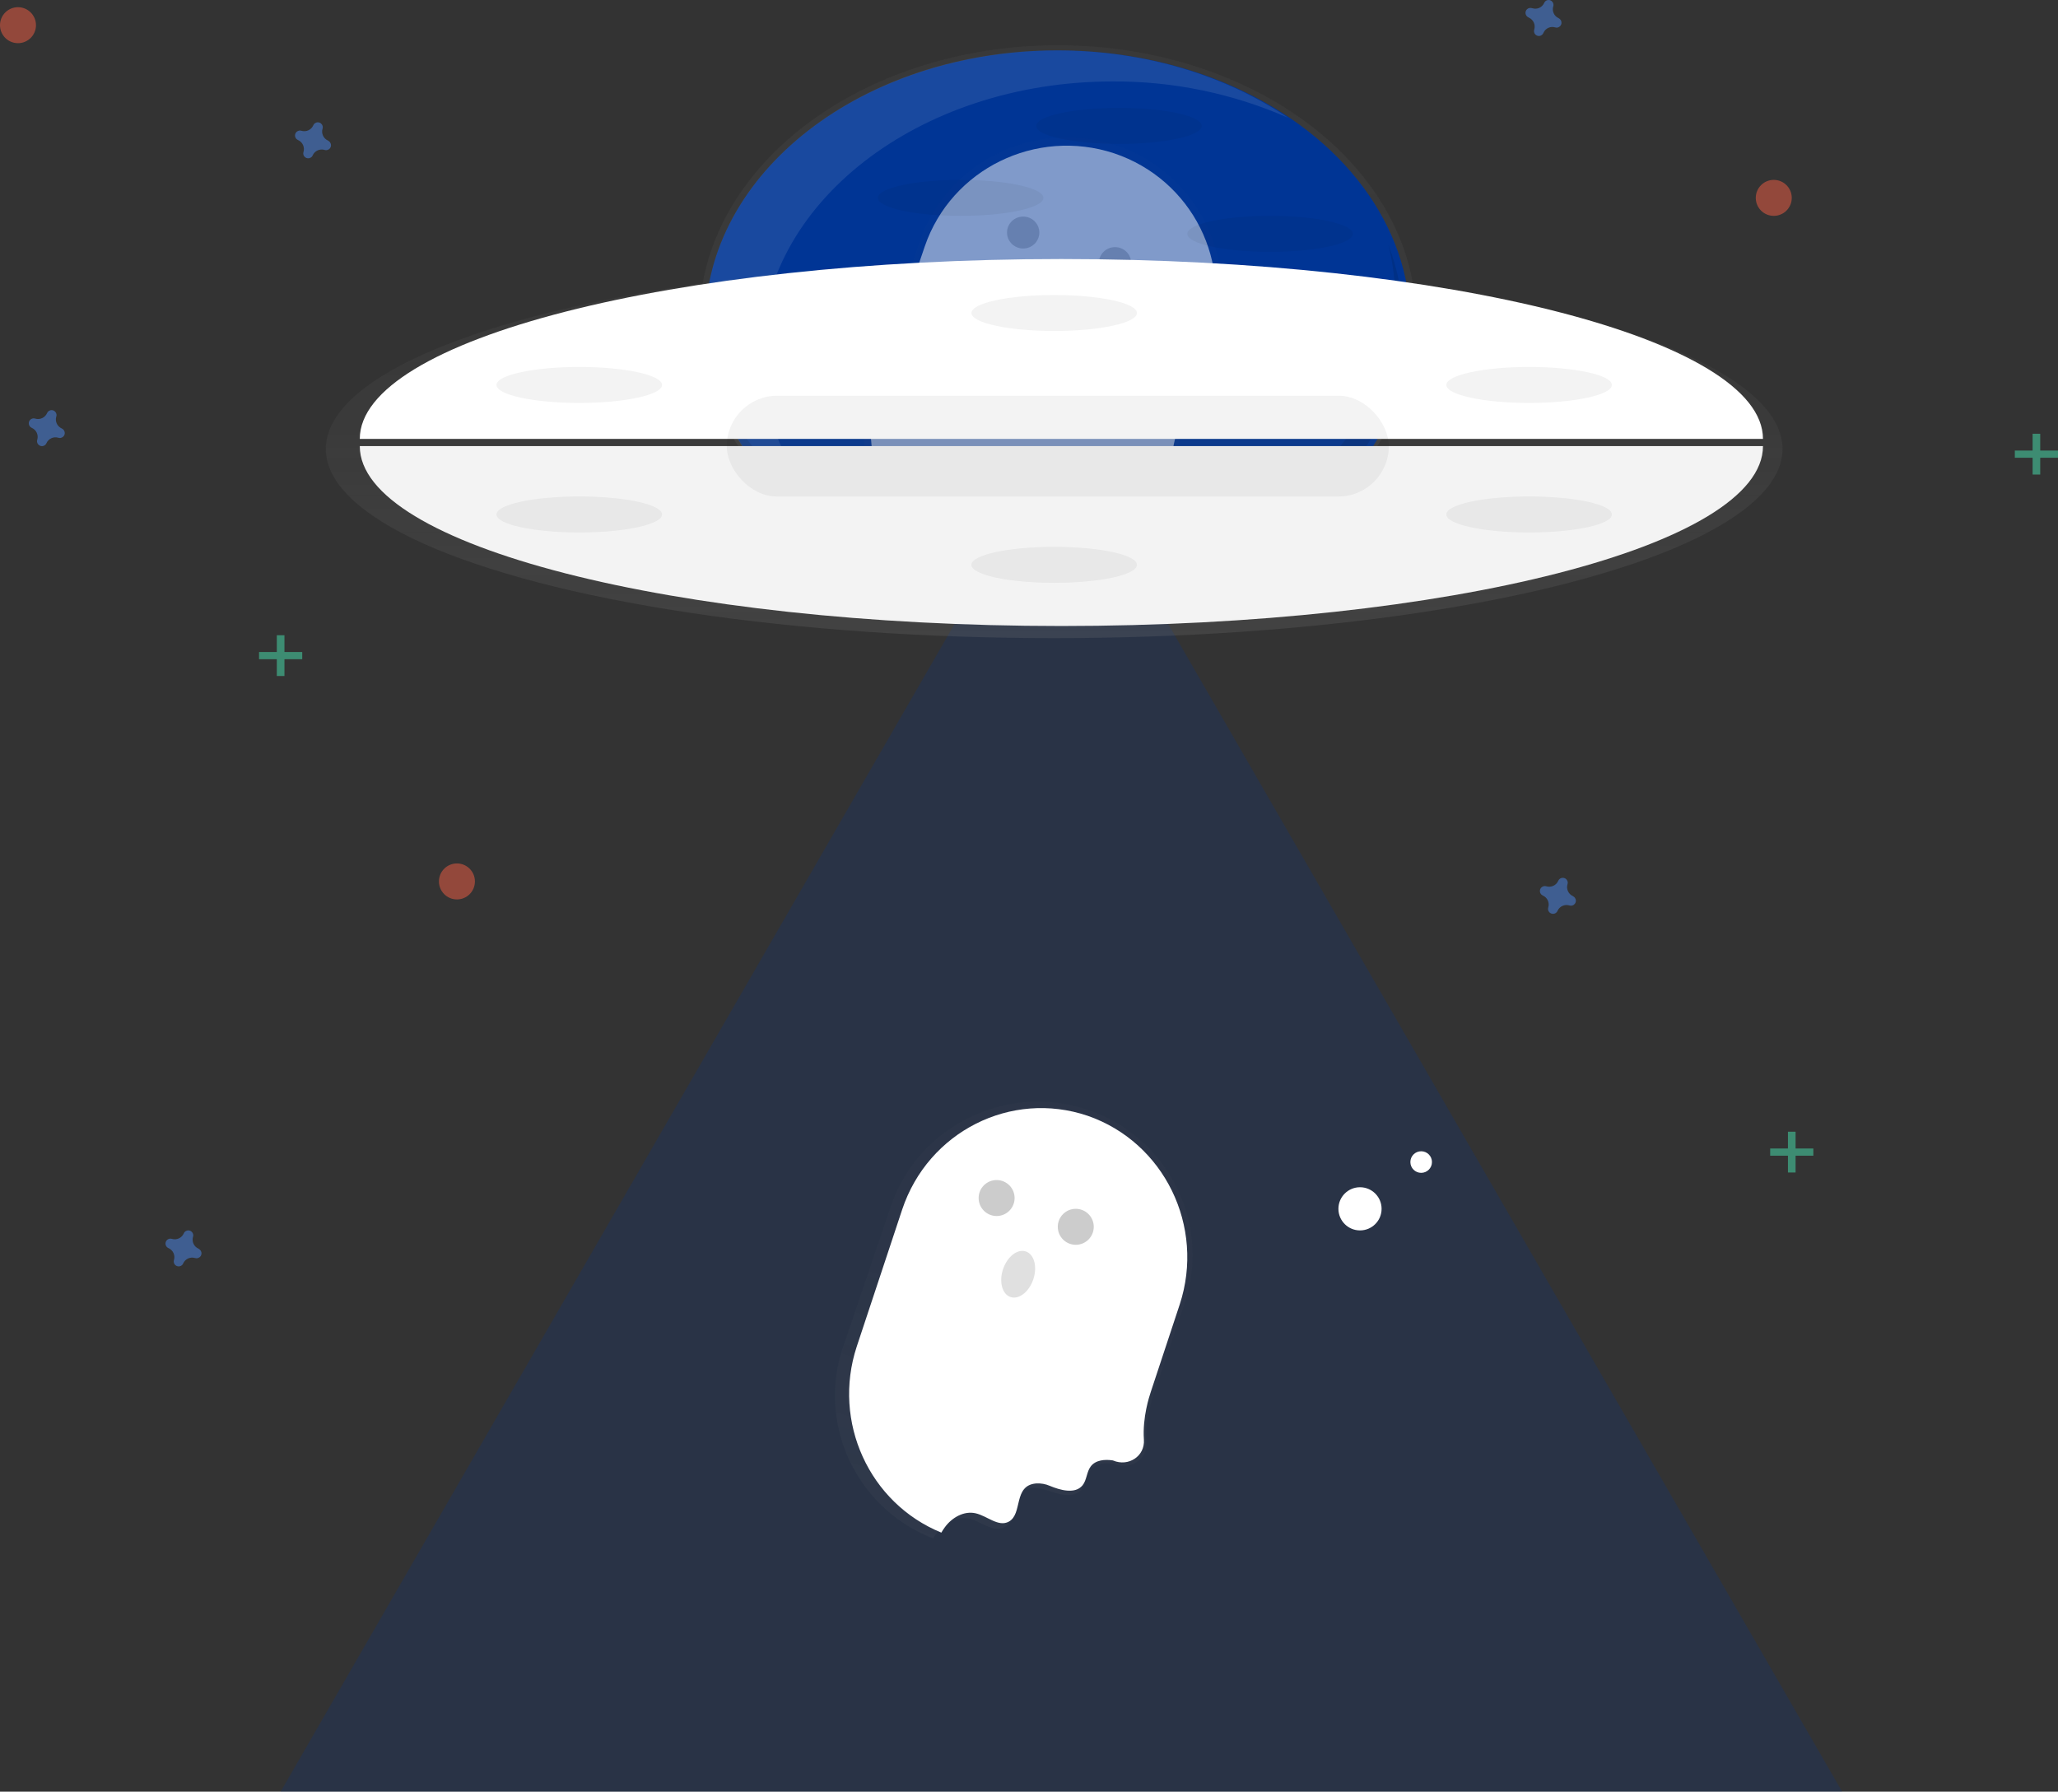 <?xml version="1.0" encoding="UTF-8"?>
<svg width="286px" height="249px" viewBox="0 0 286 249" version="1.1" xmlns="http://www.w3.org/2000/svg" xmlns:xlink="http://www.w3.org/1999/xlink">
    <rect x="0" y="0" width="286" height="249" fill="#333333" stroke="none"/>
    <!-- Generator: Sketch 53.2 (72643) - https://sketchapp.com -->
    <title>404-illustration</title>
    <desc>Created with Sketch.</desc>
    <defs>
        <linearGradient x1="50%" y1="100.004%" x2="50%" y2="-3.13124773e-15%" id="linearGradient-1">
            <stop stop-color="#808080" stop-opacity="0.25" offset="0%"></stop>
            <stop stop-color="#808080" stop-opacity="0.12" offset="54%"></stop>
            <stop stop-color="#808080" stop-opacity="0.1" offset="100%"></stop>
        </linearGradient>
        <linearGradient x1="36.678%" y1="103.528%" x2="64.265%" y2="4.651%" id="linearGradient-2">
            <stop stop-color="#808080" stop-opacity="0.25" offset="0%"></stop>
            <stop stop-color="#808080" stop-opacity="0.12" offset="54%"></stop>
            <stop stop-color="#808080" stop-opacity="0.1" offset="100%"></stop>
        </linearGradient>
        <linearGradient x1="36.758%" y1="102.99%" x2="64.345%" y2="4.113%" id="linearGradient-3">
            <stop stop-color="#808080" stop-opacity="0.25" offset="0%"></stop>
            <stop stop-color="#808080" stop-opacity="0.12" offset="54%"></stop>
            <stop stop-color="#808080" stop-opacity="0.1" offset="100%"></stop>
        </linearGradient>
        <linearGradient x1="50%" y1="100%" x2="50%" y2="-9.17895279e-15%" id="linearGradient-4">
            <stop stop-color="#808080" stop-opacity="0.25" offset="0%"></stop>
            <stop stop-color="#808080" stop-opacity="0.12" offset="54%"></stop>
            <stop stop-color="#808080" stop-opacity="0.1" offset="100%"></stop>
        </linearGradient>
    </defs>
    <g id="Guidelines" stroke="none" stroke-width="1" fill="none" fill-rule="evenodd">
        <g id="export" transform="translate(-1696, -1064)" fill-rule="nonzero">
            <g id="404-illustration" transform="translate(1696, 1064)">
                <g id="Group" opacity="0.8" transform="translate(97, 6)" fill="url(#linearGradient-1)">
                    <ellipse id="Oval" cx="50" cy="38.605" rx="49.816" ry="38.318"></ellipse>
                </g>
                <ellipse id="Oval" fill="#003595" cx="147" cy="45" rx="49" ry="38"></ellipse>
                <path d="M105.778,49.343 C105.778,28.343 127.656,11.319 154.647,11.319 C163.027,11.272 171.323,12.992 179,16.367 C170.41,10.541 159.172,7 146.873,7 C119.882,7 98,24.024 98,45.024 C98,59.125 107.866,71.433 122.524,78 C112.262,71.029 105.778,60.777 105.778,49.343 Z" id="Path" fill="#FFFFFF" opacity="0.1"></path>
                <polygon id="Path" fill="#003595" opacity="0.2" points="147.5 61 201.75 155.002 256 249 147.5 249 39 249 93.25 155.002"></polygon>
                <g id="Group" opacity="0.3" transform="translate(116, 153)" fill="url(#linearGradient-2)">
                    <path d="M44.369,40.628 L48.621,28.159 C51.622,19.244 48.375,9.437 40.621,4.001 L40.655,3.98 C38.983,2.817 37.149,1.899 35.21,1.254 L35.21,1.254 L35.152,1.234 L35.086,1.213 L35.086,1.213 C33.205,0.584 31.243,0.219 29.259,0.129 C28.557,0.094 27.854,0.094 27.152,0.129 C25.934,0.192 24.724,0.358 23.534,0.624 C23.19,0.699 22.845,0.784 22.531,0.876 C22.217,0.968 21.866,1.067 21.538,1.172 C20.883,1.387 20.238,1.629 19.607,1.905 C19.29,2.041 18.976,2.184 18.669,2.338 C17.741,2.791 16.848,3.31 15.997,3.892 C15.71,4.086 15.431,4.287 15.155,4.492 C11.747,7.053 9.195,10.567 7.831,14.579 L1.148,34.225 C0.097,37.306 -0.22,40.586 0.224,43.808 C0.293,44.302 0.379,44.792 0.479,45.28 C0.579,45.767 0.703,46.248 0.824,46.725 C0.917,47.042 1.014,47.358 1.121,47.672 C1.279,48.139 1.466,48.606 1.641,49.062 C1.769,49.366 1.903,49.669 2.045,49.969 C2.324,50.565 2.634,51.148 2.969,51.717 C3.303,52.286 3.659,52.842 4.059,53.38 C4.348,53.782 4.655,54.178 4.972,54.559 C5.4,55.07 5.848,55.582 6.324,56.035 C8.384,58.087 10.849,59.698 13.566,60.768 L13.566,60.768 L13.566,60.768 L13.683,60.816 C13.829,60.56 13.99,60.313 14.166,60.076 C15.2,58.676 17,57.691 18.714,58.059 C18.838,58.086 18.962,58.124 19.086,58.161 C19.955,58.465 20.81,59.006 21.648,59.272 C22.265,59.546 22.973,59.537 23.583,59.248 C25.259,58.366 24.638,55.582 26.076,54.362 C26.143,54.305 26.213,54.253 26.286,54.205 C26.266,54.18 26.247,54.154 26.231,54.126 C27.341,53.445 28.879,53.898 30.159,54.338 C31.538,54.818 33.338,55.142 34.297,54.028 C34.945,53.264 34.897,52.102 35.514,51.301 C36.231,50.381 37.583,50.279 38.752,50.443 L38.81,50.46 C41.052,51.373 43.5,49.856 43.328,47.468 C43.124,44.281 44.138,41.279 44.369,40.628 Z" id="Path"></path>
                </g>
                <path d="M131.288,212.278 C132.275,210.903 133.967,209.941 135.59,210.316 C137.212,210.69 138.749,212.261 140.192,211.474 C142.166,210.402 140.767,206.459 143.97,206.167 C144.638,206.122 145.306,206.24 145.92,206.511 C147.272,207.071 149.387,207.703 150.428,206.442 C151.039,205.7 150.995,204.569 151.58,203.799 C152.256,202.905 153.543,202.792 154.642,202.964 L154.696,202.981 C156.814,203.871 159.133,202.393 158.967,200.07 C158.754,196.976 159.721,194.062 159.93,193.429 L163.945,181.293 C167.499,170.462 161.784,158.744 151.154,155.071 L151.154,155.071 C140.507,151.46 128.991,157.274 125.381,168.084 L119.052,187.17 C115.637,197.59 120.794,208.913 130.818,213 C130.961,212.75 131.117,212.509 131.288,212.278 L131.288,212.278 Z" id="Path" fill="#FFFFFF"></path>
                <circle id="Oval" fill="#000000" opacity="0.2" cx="138.5" cy="166.5" r="2.5"></circle>
                <circle id="Oval" fill="#000000" opacity="0.2" cx="149.5" cy="170.5" r="2.5"></circle>
                <ellipse id="Oval" fill="#E0E0E0" transform="translate(141.496, 177.091) rotate(-71.4) translate(-141.496, -177.091) " cx="141.496" cy="177.091" rx="3.341" ry="2.218"></ellipse>
                <circle id="Oval" fill="#FFFFFF" cx="189" cy="168" r="3"></circle>
                <circle id="Oval" fill="#FFFFFF" cx="197.5" cy="161.5" r="1.5"></circle>
                <g id="Group" opacity="0.5" transform="translate(120, 19)">
                    <g opacity="0.3" fill="url(#linearGradient-3)" id="Path">
                        <path d="M44.369,40.628 L48.621,28.159 C51.622,19.244 48.375,9.437 40.621,4.001 L40.655,3.98 C38.983,2.817 37.149,1.899 35.21,1.254 L35.21,1.254 L35.152,1.234 L35.086,1.213 L35.086,1.213 C33.205,0.584 31.243,0.219 29.259,0.129 C28.557,0.094 27.854,0.094 27.152,0.129 C25.934,0.192 24.724,0.358 23.534,0.624 C23.19,0.699 22.845,0.784 22.531,0.876 C22.217,0.968 21.866,1.067 21.538,1.172 C20.883,1.387 20.238,1.629 19.607,1.905 C19.29,2.041 18.976,2.184 18.669,2.338 C17.741,2.791 16.848,3.31 15.997,3.892 C15.71,4.086 15.431,4.287 15.155,4.492 C11.747,7.053 9.195,10.567 7.831,14.579 L1.148,34.225 C0.097,37.306 -0.22,40.586 0.224,43.808 C0.293,44.302 0.379,44.792 0.479,45.28 C0.579,45.767 0.703,46.248 0.824,46.725 C0.917,47.042 1.014,47.358 1.121,47.672 C1.279,48.139 1.466,48.606 1.641,49.062 C1.769,49.366 1.903,49.669 2.045,49.969 C2.324,50.565 2.634,51.148 2.969,51.717 C3.303,52.286 3.659,52.842 4.059,53.38 C4.348,53.782 4.655,54.178 4.972,54.559 C5.4,55.07 5.848,55.565 6.324,56.035 C8.384,58.087 10.849,59.698 13.566,60.768 L13.566,60.768 L13.566,60.768 L13.683,60.816 C13.829,60.56 13.99,60.313 14.166,60.076 C15.2,58.676 17,57.691 18.714,58.059 C18.838,58.086 18.962,58.124 19.086,58.161 C19.955,58.465 20.81,59.006 21.648,59.272 C22.265,59.546 22.973,59.537 23.583,59.248 C25.259,58.366 24.638,55.582 26.076,54.362 C26.143,54.305 26.213,54.253 26.286,54.205 C26.266,54.18 26.247,54.154 26.231,54.126 C27.341,53.445 28.879,53.898 30.159,54.338 C31.538,54.818 33.338,55.142 34.297,54.028 C34.945,53.264 34.897,52.102 35.514,51.301 C36.231,50.381 37.583,50.279 38.752,50.443 L38.81,50.443 C41.052,51.356 43.5,49.839 43.328,47.451 C43.124,44.281 44.138,41.279 44.369,40.628 Z"></path>
                    </g>
                    <path d="M14.555,59.027 C15.562,57.664 17.29,56.71 18.945,57.081 C20.6,57.452 22.169,59.01 23.641,58.229 C25.655,57.166 24.228,53.257 27.497,52.968 C28.178,52.923 28.86,53.04 29.486,53.309 C30.866,53.864 33.024,54.491 34.086,53.24 C34.71,52.504 34.666,51.383 35.262,50.62 C35.952,49.734 37.266,49.621 38.386,49.792 L38.441,49.809 C40.603,50.691 42.969,49.226 42.8,46.922 C42.583,43.855 43.569,40.965 43.783,40.338 L47.879,28.305 C51.507,17.567 45.675,5.949 34.828,2.307 L34.828,2.307 C23.962,-1.273 12.211,4.492 8.528,15.209 L2.069,34.133 C-1.416,44.464 3.847,55.69 14.076,59.743 C14.221,59.495 14.381,59.256 14.555,59.027 Z" id="Path" fill="#FFFFFF"></path>
                    <ellipse id="Oval" fill="#000000" opacity="0.2" cx="22.19" cy="13.318" rx="2.245" ry="2.218"></ellipse>
                    <ellipse id="Oval" fill="#000000" opacity="0.2" cx="34.955" cy="17.561" rx="2.245" ry="2.218"></ellipse>
                </g>
                <path d="M192.935,34 C193.565,36.462 193.882,38.995 193.88,41.538 C193.88,62.533 172.18,79.553 145.409,79.553 C123.499,79.539 104.988,68.142 99,52.503 C103.448,69.9 123.032,83 146.526,83 C173.297,83 195,65.98 195,44.986 C194.993,41.226 194.293,37.5 192.935,34 L192.935,34 Z" id="Path" fill="#000000" opacity="0.1"></path>
                <g id="Group" opacity="0.8" transform="translate(45, 36)" fill="url(#linearGradient-4)">
                    <ellipse id="Oval" cx="101.5" cy="26.391" rx="101.22" ry="26.3"></ellipse>
                </g>
                <path d="M147.5,36 C93.654,36 50,47.191 50,61 L245,61 C245,47.191 201.346,36 147.5,36 Z" id="Path" fill="#FFFFFF"></path>
                <path d="M147.5,87 C201.346,87 245,75.808 245,62 L50,62 C50,75.808 93.654,87 147.5,87 Z" id="Path" fill="#FFFFFF"></path>
                <path d="M147.5,87 C201.346,87 245,75.808 245,62 L50,62 C50,75.808 93.654,87 147.5,87 Z" id="Path" fill="#000000" opacity="0.05"></path>
                <rect id="Rectangle" fill="#000000" opacity="0.05" x="101" y="55" width="92" height="14" rx="7"></rect>
                <path d="M45.59,19.541 C44.951,19.262 44.622,18.55 44.824,17.884 C44.84,17.834 44.85,17.783 44.854,17.731 L44.854,17.731 C44.873,17.428 44.691,17.148 44.406,17.042 C44.12,16.937 43.8,17.032 43.618,17.276 L43.618,17.276 C43.588,17.317 43.563,17.363 43.543,17.41 C43.266,18.049 42.552,18.379 41.885,18.175 C41.835,18.16 41.783,18.15 41.732,18.145 L41.732,18.145 C41.428,18.126 41.148,18.308 41.042,18.593 C40.937,18.878 41.032,19.198 41.276,19.38 L41.276,19.38 C41.317,19.412 41.362,19.439 41.41,19.459 C42.049,19.737 42.378,20.449 42.176,21.116 C42.161,21.164 42.151,21.214 42.146,21.265 L42.146,21.265 C42.125,21.569 42.306,21.851 42.592,21.957 C42.878,22.063 43.2,21.968 43.382,21.724 L43.382,21.724 C43.413,21.681 43.438,21.635 43.457,21.586 C43.741,20.954 44.453,20.633 45.115,20.84 C45.165,20.855 45.217,20.865 45.268,20.869 L45.268,20.869 C45.572,20.889 45.852,20.707 45.958,20.422 C46.063,20.136 45.968,19.816 45.724,19.634 L45.724,19.634 C45.684,19.597 45.639,19.566 45.59,19.541 Z" id="Path" fill="#4D8AF0" opacity="0.5"></path>
                <path d="M218.588,124.541 C217.954,124.256 217.633,123.545 217.838,122.884 C217.854,122.834 217.864,122.783 217.868,122.731 L217.868,122.731 C217.888,122.428 217.705,122.148 217.419,122.042 C217.132,121.937 216.81,122.032 216.627,122.276 L216.627,122.276 C216.597,122.317 216.572,122.363 216.552,122.41 C216.274,123.049 215.558,123.379 214.888,123.175 C214.838,123.16 214.786,123.15 214.734,123.145 L214.734,123.145 C214.43,123.126 214.148,123.308 214.043,123.593 C213.937,123.878 214.032,124.198 214.277,124.38 L214.277,124.38 C214.318,124.412 214.364,124.439 214.412,124.459 C215.046,124.744 215.367,125.454 215.162,126.116 C215.146,126.164 215.136,126.214 215.132,126.265 L215.132,126.265 C215.11,126.569 215.292,126.851 215.579,126.957 C215.866,127.063 216.189,126.968 216.373,126.724 L216.373,126.724 C216.403,126.681 216.429,126.635 216.448,126.586 C216.733,125.954 217.447,125.633 218.112,125.84 C218.162,125.855 218.214,125.865 218.266,125.869 L218.266,125.869 C218.57,125.889 218.852,125.707 218.957,125.422 C219.063,125.136 218.968,124.816 218.723,124.634 L218.723,124.634 C218.683,124.597 218.637,124.566 218.588,124.541 L218.588,124.541 Z" id="Path" fill="#4D8AF0" opacity="0.5"></path>
                <path d="M27.59,173.541 C26.951,173.262 26.622,172.55 26.824,171.884 C26.84,171.834 26.85,171.783 26.854,171.731 L26.854,171.731 C26.873,171.428 26.691,171.148 26.406,171.042 C26.12,170.937 25.8,171.032 25.618,171.276 L25.618,171.276 C25.588,171.317 25.563,171.363 25.543,171.41 C25.266,172.049 24.552,172.379 23.885,172.175 C23.835,172.16 23.783,172.15 23.732,172.145 L23.732,172.145 C23.428,172.126 23.148,172.308 23.042,172.593 C22.937,172.878 23.032,173.198 23.276,173.38 L23.276,173.38 C23.317,173.412 23.362,173.439 23.41,173.459 C24.049,173.737 24.378,174.449 24.176,175.116 C24.161,175.164 24.151,175.214 24.146,175.265 L24.146,175.265 C24.125,175.569 24.306,175.851 24.592,175.957 C24.878,176.063 25.2,175.968 25.382,175.724 L25.382,175.724 C25.413,175.681 25.438,175.635 25.457,175.586 C25.741,174.954 26.453,174.633 27.115,174.84 C27.165,174.855 27.217,174.865 27.268,174.869 L27.268,174.869 C27.572,174.889 27.852,174.707 27.958,174.422 C28.063,174.136 27.968,173.816 27.724,173.634 L27.724,173.634 C27.684,173.597 27.639,173.566 27.59,173.541 Z" id="Path" fill="#4D8AF0" opacity="0.5"></path>
                <path d="M8.571,59.541 C7.94,59.256 7.619,58.545 7.824,57.884 C7.84,57.834 7.85,57.783 7.854,57.731 L7.854,57.731 C7.873,57.428 7.691,57.148 7.406,57.042 C7.12,56.937 6.8,57.032 6.618,57.276 L6.618,57.276 C6.588,57.317 6.563,57.363 6.543,57.41 C6.266,58.049 5.552,58.379 4.885,58.175 C4.835,58.16 4.783,58.15 4.732,58.145 L4.732,58.145 C4.428,58.126 4.148,58.308 4.042,58.593 C3.937,58.878 4.032,59.198 4.276,59.38 L4.276,59.38 C4.317,59.412 4.362,59.439 4.41,59.459 C5.049,59.737 5.378,60.449 5.176,61.116 C5.161,61.164 5.151,61.214 5.146,61.265 L5.146,61.265 C5.125,61.569 5.306,61.851 5.592,61.957 C5.878,62.063 6.2,61.968 6.382,61.724 L6.382,61.724 C6.413,61.681 6.438,61.635 6.457,61.586 C6.741,60.954 7.453,60.633 8.115,60.84 C8.165,60.855 8.217,60.865 8.268,60.869 L8.268,60.869 C8.572,60.889 8.852,60.707 8.958,60.422 C9.063,60.136 8.968,59.816 8.724,59.634 L8.724,59.634 C8.678,59.596 8.626,59.564 8.571,59.541 Z" id="Path" fill="#4D8AF0" opacity="0.5"></path>
                <path d="M216.589,2.52 C215.968,2.238 215.654,1.533 215.855,0.877 C215.87,0.827 215.88,0.777 215.884,0.725 L215.884,0.725 C215.903,0.424 215.724,0.146 215.444,0.042 C215.163,-0.062 214.848,0.032 214.669,0.273 L214.669,0.273 C214.639,0.315 214.615,0.36 214.595,0.407 C214.316,1.034 213.616,1.352 212.965,1.147 C212.916,1.132 212.866,1.122 212.814,1.117 L212.814,1.117 C212.487,1.048 212.159,1.231 212.043,1.546 C211.926,1.862 212.056,2.216 212.348,2.38 L212.348,2.38 C212.389,2.411 212.433,2.437 212.48,2.458 C213.101,2.74 213.416,3.445 213.215,4.101 C213.2,4.149 213.19,4.199 213.185,4.249 L213.185,4.249 C213.153,4.563 213.339,4.858 213.635,4.962 C213.93,5.066 214.258,4.952 214.426,4.686 L214.426,4.686 C214.457,4.644 214.481,4.598 214.5,4.549 C214.779,3.922 215.479,3.604 216.13,3.809 C216.179,3.824 216.23,3.834 216.281,3.838 L216.281,3.838 C216.579,3.858 216.855,3.677 216.958,3.394 C217.062,3.111 216.968,2.793 216.729,2.613 L216.729,2.613 C216.687,2.576 216.64,2.545 216.589,2.52 L216.589,2.52 Z" id="Path" fill="#4D8AF0" opacity="0.5"></path>
                <g id="Group" opacity="0.5" transform="translate(36, 88)" fill="#47E6B1">
                    <rect id="Rectangle" x="2.471" y="0.283" width="1.059" height="5.667"></rect>
                    <polygon id="Rectangle" transform="translate(3, 3.117) rotate(90) translate(-3, -3.117) " points="2.5 0.117 3.5 0.117 3.5 6.117 2.5 6.117"></polygon>
                </g>
                <g id="Group" opacity="0.5" transform="translate(280, 60)" fill="#47E6B1">
                    <rect id="Rectangle" x="2.471" y="0.283" width="1.059" height="5.667"></rect>
                    <polygon id="Rectangle" transform="translate(3, 3.117) rotate(90) translate(-3, -3.117) " points="2.5 0.117 3.5 0.117 3.5 6.117 2.5 6.117"></polygon>
                </g>
                <g id="Group" opacity="0.5" transform="translate(246, 157)" fill="#47E6B1">
                    <rect id="Rectangle" x="2.471" y="0.283" width="1.059" height="5.667"></rect>
                    <polygon id="Rectangle" transform="translate(3, 3.117) rotate(90) translate(-3, -3.117) " points="2.5 0.117 3.5 0.117 3.5 6.117 2.5 6.117"></polygon>
                </g>
                <circle id="Oval" fill="#F55F44" opacity="0.5" cx="246.5" cy="27.5" r="2.5"></circle>
                <circle id="Oval" fill="#F55F44" opacity="0.5" cx="2.5" cy="3.5" r="2.5"></circle>
                <circle id="Oval" fill="#F55F44" opacity="0.5" cx="63.5" cy="122.5" r="2.5"></circle>
                <ellipse id="Oval" fill="#000000" opacity="0.05" cx="80.5" cy="53.5" rx="11.5" ry="2.5"></ellipse>
                <ellipse id="Oval" fill="#000000" opacity="0.05" cx="80.5" cy="71.5" rx="11.5" ry="2.5"></ellipse>
                <ellipse id="Oval" fill="#000000" opacity="0.05" cx="212.5" cy="53.5" rx="11.5" ry="2.5"></ellipse>
                <ellipse id="Oval" fill="#000000" opacity="0.05" cx="212.5" cy="71.5" rx="11.5" ry="2.5"></ellipse>
                <ellipse id="Oval" fill="#000000" opacity="0.05" cx="146.5" cy="43.5" rx="11.5" ry="2.5"></ellipse>
                <ellipse id="Oval" fill="#000000" opacity="0.05" cx="155.5" cy="17.5" rx="11.5" ry="2.5"></ellipse>
                <ellipse id="Oval" fill="#000000" opacity="0.05" cx="133.5" cy="27.5" rx="11.5" ry="2.5"></ellipse>
                <ellipse id="Oval" fill="#000000" opacity="0.05" cx="176.5" cy="32.5" rx="11.5" ry="2.5"></ellipse>
                <ellipse id="Oval" fill="#000000" opacity="0.05" cx="146.5" cy="78.5" rx="11.5" ry="2.5"></ellipse>
            </g>
        </g>
    </g>
</svg>